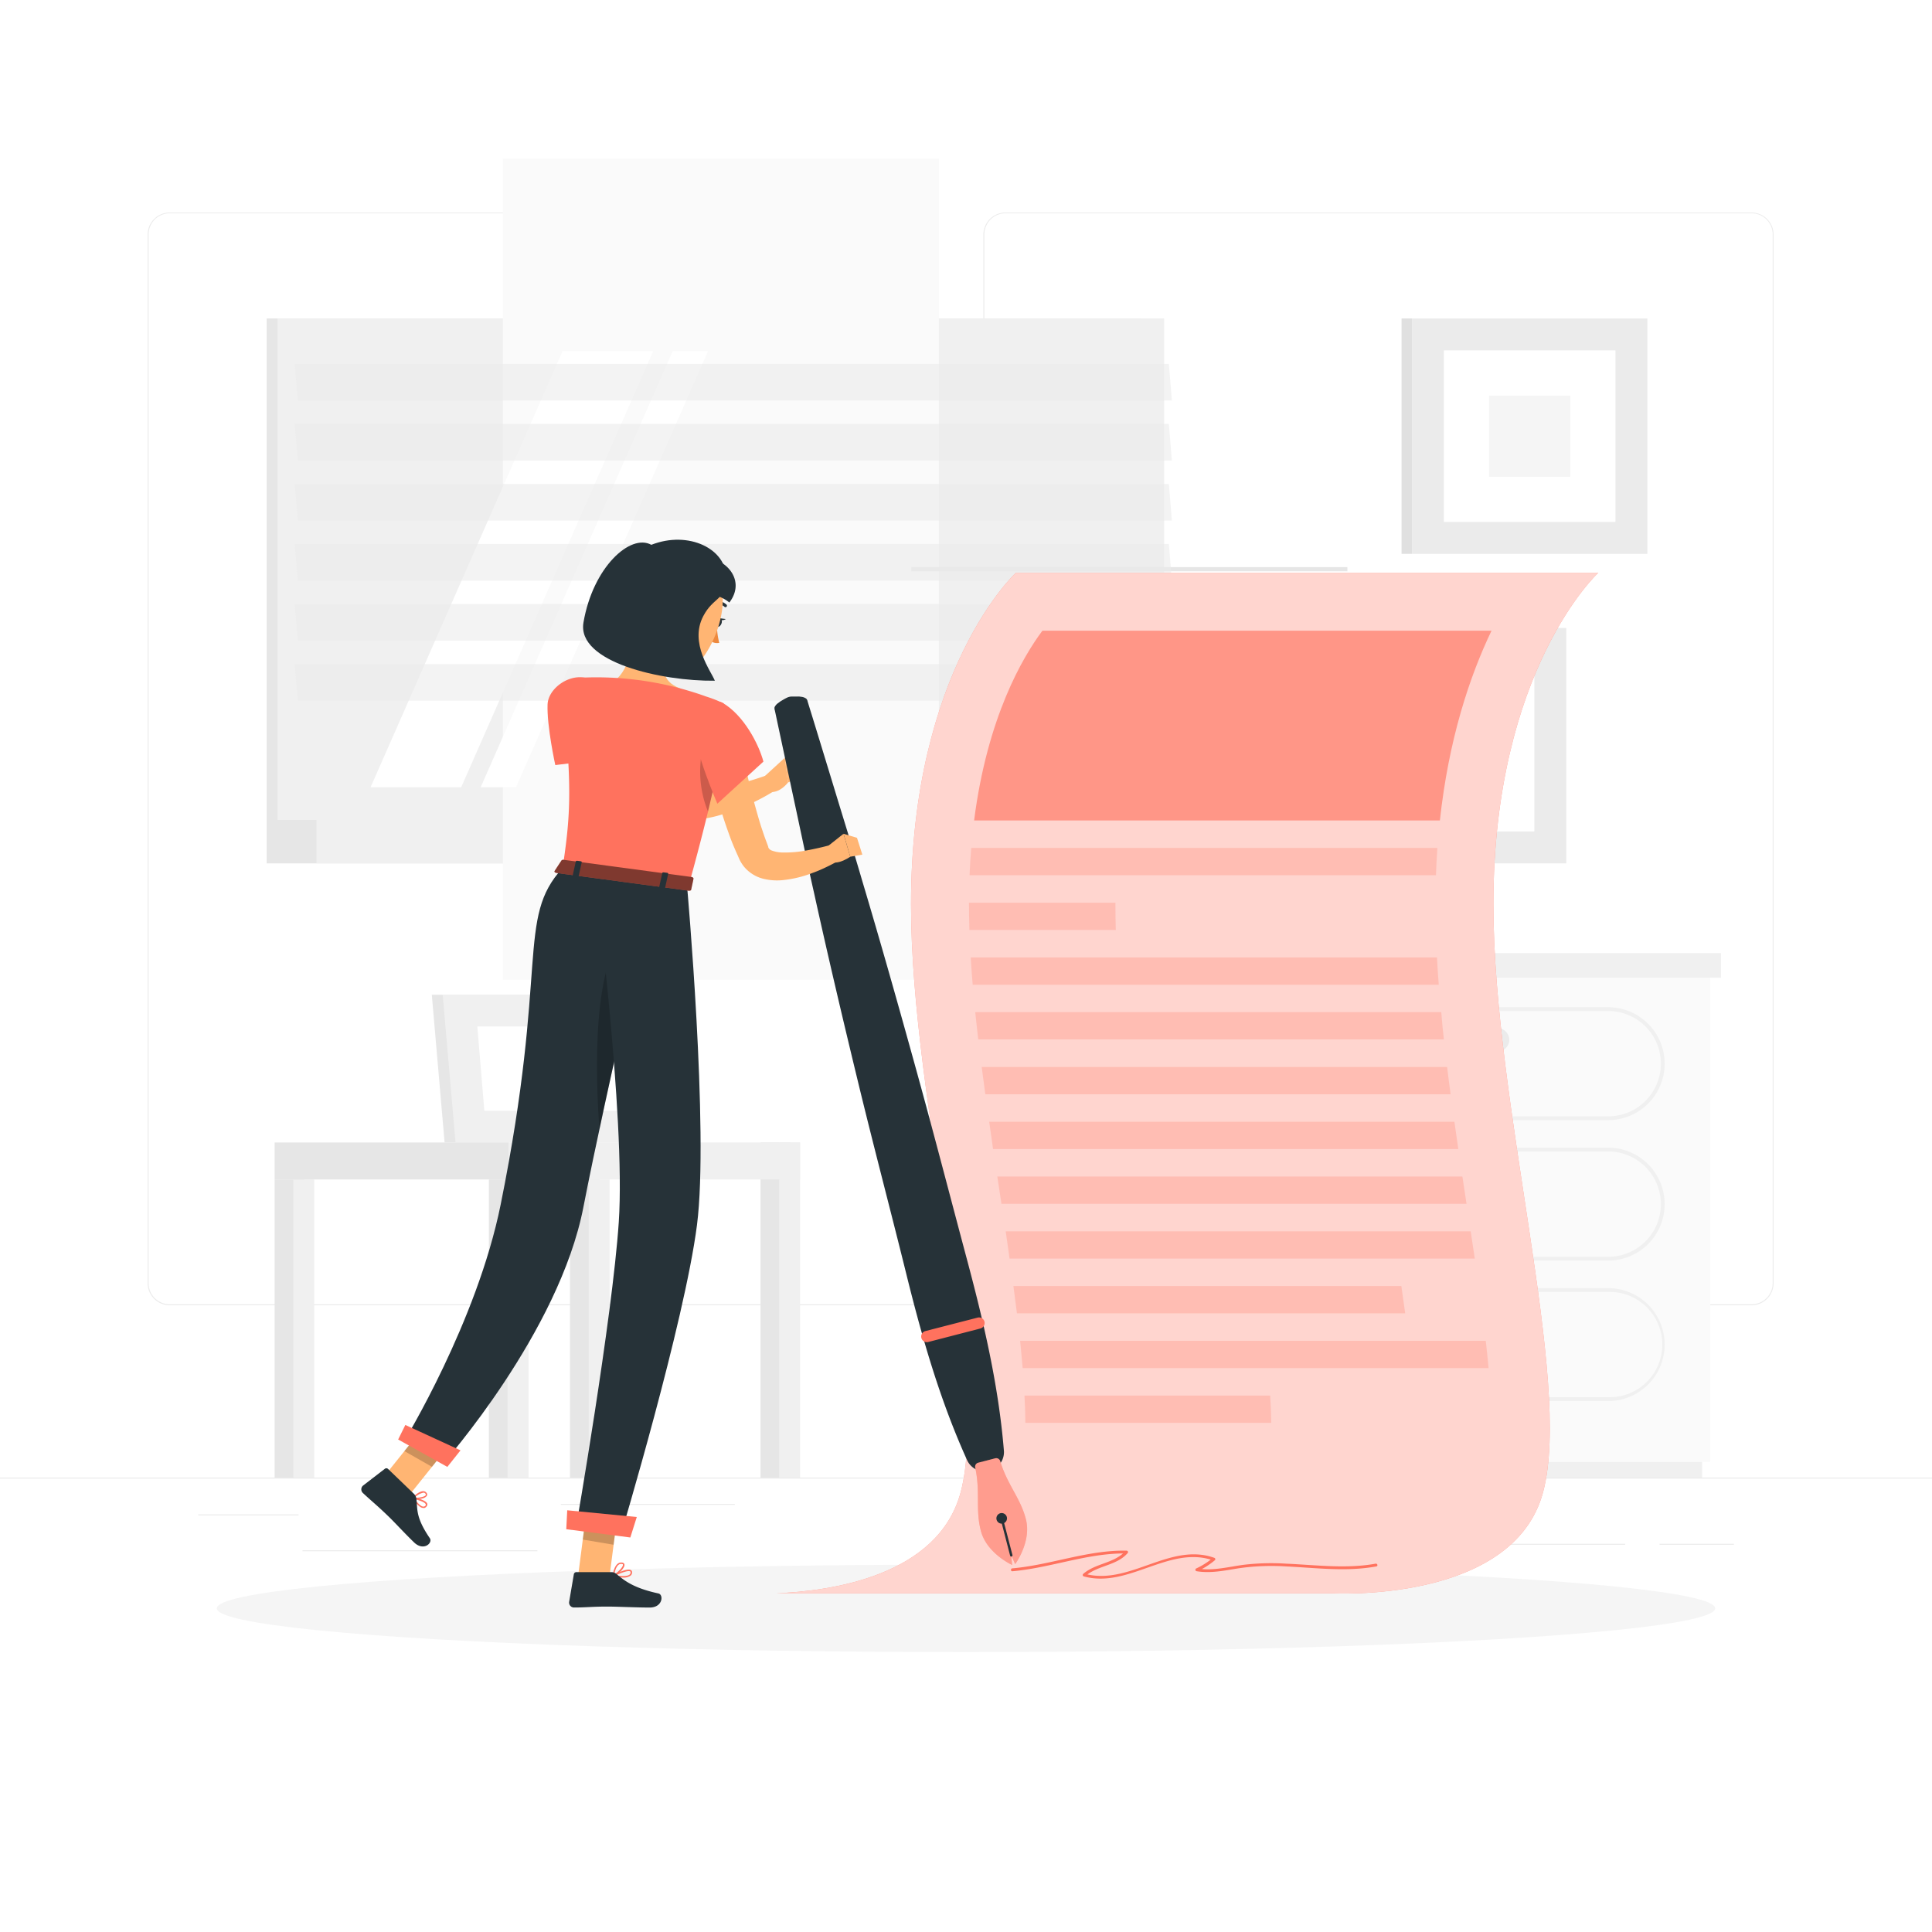 <svg class="animated" id="freepik_stories-accept-terms" xmlns="http://www.w3.org/2000/svg" viewBox="0 0 500 500" version="1.1" xmlns:xlink="http://www.w3.org/1999/xlink" xmlns:svgjs="http://svgjs.com/svgjs"><style>svg#freepik_stories-accept-terms:not(.animated) .animable {opacity: 0;}svg#freepik_stories-accept-terms.animated #freepik--background-complete--inject-311 {animation: 1s 1 forwards cubic-bezier(.36,-0.01,.5,1.38) slideLeft;animation-delay: 0s;}svg#freepik_stories-accept-terms.animated #freepik--Shadow--inject-311 {animation: 1s 1 forwards cubic-bezier(.36,-0.01,.5,1.38) lightSpeedLeft;animation-delay: 0s;}svg#freepik_stories-accept-terms.animated #freepik--terms-and-conditions--inject-311 {animation: 1s 1 forwards cubic-bezier(.36,-0.01,.5,1.38) lightSpeedLeft;animation-delay: 0s;}svg#freepik_stories-accept-terms.animated #freepik--Character--inject-311 {animation: 1s 1 forwards cubic-bezier(.36,-0.01,.5,1.38) fadeIn,1.5s Infinite  linear shake;animation-delay: 0s,1s;}            @keyframes slideLeft {                0% {                    opacity: 0;                    transform: translateX(-30px);                }                100% {                    opacity: 1;                    transform: translateX(0);                }            }                    @keyframes lightSpeedLeft {              from {                transform: translate3d(-50%, 0, 0) skewX(20deg);                opacity: 0;              }              60% {                transform: skewX(-10deg);                opacity: 1;              }              80% {                transform: skewX(2deg);              }              to {                opacity: 1;                transform: translate3d(0, 0, 0);              }            }                    @keyframes fadeIn {                0% {                    opacity: 0;                }                100% {                    opacity: 1;                }            }                    @keyframes shake {                10%, 90% {                    transform: translate3d(-1px, 0, 0);                  }                  20%, 80% {                    transform: translate3d(2px, 0, 0);                  }                  30%, 50%, 70% {                    transform: translate3d(-4px, 0, 0);                  }                  40%, 60% {                    transform: translate3d(4px, 0, 0);                  }            }        </style><g id="freepik--background-complete--inject-311" class="animable" style="transform-origin: 250px 228.23px;"><rect y="382.4" width="500" height="0.25" style="fill: rgb(235, 235, 235); transform-origin: 250px 382.525px;" id="eloapbjwwvtq" class="animable"></rect><path d="M237,337.8H43.92a5.71,5.71,0,0,1-5.71-5.71V60.66A5.71,5.71,0,0,1,43.92,55H237a5.71,5.71,0,0,1,5.71,5.71V332.09A5.71,5.71,0,0,1,237,337.8ZM43.92,55.2a5.47,5.47,0,0,0-5.46,5.46V332.09a5.47,5.47,0,0,0,5.46,5.46H237a5.47,5.47,0,0,0,5.46-5.46V60.66A5.47,5.47,0,0,0,237,55.2Z" style="fill: rgb(235, 235, 235); transform-origin: 140.46px 196.4px;" id="elc0h6ygxpqe" class="animable"></path><path d="M453.31,337.8H260.21a5.72,5.72,0,0,1-5.71-5.71V60.66A5.72,5.72,0,0,1,260.21,55h193.1A5.71,5.71,0,0,1,459,60.66V332.09A5.71,5.71,0,0,1,453.31,337.8ZM260.21,55.2a5.47,5.47,0,0,0-5.46,5.46V332.09a5.47,5.47,0,0,0,5.46,5.46h193.1a5.47,5.47,0,0,0,5.46-5.46V60.66a5.47,5.47,0,0,0-5.46-5.46Z" style="fill: rgb(235, 235, 235); transform-origin: 356.75px 196.4px;" id="elzbgzqye6x5" class="animable"></path><rect x="51.28" y="391.92" width="26" height="0.25" style="fill: rgb(235, 235, 235); transform-origin: 64.28px 392.045px;" id="elbravcmnyb18" class="animable"></rect><rect x="145.15" y="389.21" width="45.03" height="0.25" style="fill: rgb(235, 235, 235); transform-origin: 167.665px 389.335px;" id="eli9a1lg3xksg" class="animable"></rect><rect x="78.28" y="401.21" width="60.79" height="0.25" style="fill: rgb(235, 235, 235); transform-origin: 108.675px 401.335px;" id="eltzy901i863c" class="animable"></rect><rect x="429.49" y="399.53" width="19.23" height="0.25" style="fill: rgb(235, 235, 235); transform-origin: 439.105px 399.655px;" id="elo0xrawe03s8" class="animable"></rect><rect x="365.29" y="399.53" width="55.29" height="0.25" style="fill: rgb(235, 235, 235); transform-origin: 392.935px 399.655px;" id="el4e416xcbvx5" class="animable"></rect><rect x="257.05" y="395.31" width="74.47" height="0.25" style="fill: rgb(235, 235, 235); transform-origin: 294.285px 395.435px;" id="elscrxe6mnkom" class="animable"></rect><polygon points="169.64 295.67 115.06 295.67 111.75 257.44 166.33 257.44 169.64 295.67" style="fill: rgb(230, 230, 230); transform-origin: 140.695px 276.555px;" id="elo1y8olsot" class="animable"></polygon><polygon points="172.47 295.67 117.89 295.67 114.57 257.44 169.15 257.44 172.47 295.67" style="fill: rgb(240, 240, 240); transform-origin: 143.52px 276.555px;" id="el1au8y9u4o7d" class="animable"></polygon><polygon points="125.35 287.46 123.53 265.65 161.69 265.65 163.51 287.46 125.35 287.46" style="fill: rgb(255, 255, 255); transform-origin: 143.52px 276.555px;" id="elxbdpfhp6elr" class="animable"></polygon><rect x="196.82" y="295.67" width="7.79" height="86.73" style="fill: rgb(230, 230, 230); transform-origin: 200.715px 339.035px;" id="ellilejlcqyc" class="animable"></rect><rect x="201.65" y="295.67" width="5.41" height="86.73" style="fill: rgb(240, 240, 240); transform-origin: 204.355px 339.035px;" id="elu4cjjty3p7q" class="animable"></rect><g id="eldrwvxdxr7rc"><rect x="131.66" y="295.67" width="75.41" height="9.57" style="fill: rgb(240, 240, 240); transform-origin: 169.365px 300.455px; transform: rotate(180deg);" class="animable"></rect></g><rect x="126.53" y="305.24" width="7.79" height="77.16" style="fill: rgb(230, 230, 230); transform-origin: 130.425px 343.82px;" id="elyugmxl50hp" class="animable"></rect><rect x="131.37" y="305.24" width="5.41" height="77.16" style="fill: rgb(240, 240, 240); transform-origin: 134.075px 343.82px;" id="eltj5boq3g71" class="animable"></rect><rect x="71.07" y="305.24" width="7.79" height="77.16" style="fill: rgb(230, 230, 230); transform-origin: 74.965px 343.82px;" id="elhpvg2ehgj8" class="animable"></rect><rect x="75.91" y="305.24" width="5.41" height="77.16" style="fill: rgb(240, 240, 240); transform-origin: 78.615px 343.82px;" id="el0jdlgjdwt0i" class="animable"></rect><rect x="147.51" y="305.24" width="7.79" height="77.16" style="fill: rgb(230, 230, 230); transform-origin: 151.405px 343.82px;" id="ellvev5vky4z" class="animable"></rect><rect x="152.35" y="305.24" width="5.41" height="77.16" style="fill: rgb(240, 240, 240); transform-origin: 155.055px 343.82px;" id="el1oonf49id56" class="animable"></rect><rect x="71.07" y="295.67" width="60.58" height="9.57" style="fill: rgb(230, 230, 230); transform-origin: 101.36px 300.455px;" id="el03s98uc4qatr" class="animable"></rect><rect x="69.01" y="82.42" width="226.23" height="129.78" style="fill: rgb(230, 230, 230); transform-origin: 182.125px 147.31px;" id="elaowxhvgkaxi" class="animable"></rect><rect x="71.83" y="82.42" width="229.45" height="129.78" style="fill: rgb(240, 240, 240); transform-origin: 186.555px 147.31px;" id="eler7dpesscil" class="animable"></rect><rect x="69.01" y="212.2" width="226.23" height="11.24" style="fill: rgb(230, 230, 230); transform-origin: 182.125px 217.82px;" id="el6fsvn05ota" class="animable"></rect><rect x="81.9" y="212.2" width="229.45" height="11.24" style="fill: rgb(240, 240, 240); transform-origin: 196.625px 217.82px;" id="elvdj66umipq" class="animable"></rect><g id="eldbj7hdci8ao"><rect x="130.13" y="41.05" width="112.85" height="212.52" style="fill: rgb(250, 250, 250); transform-origin: 186.555px 147.31px; transform: rotate(90deg);" class="animable"></rect></g><polygon points="95.91 203.73 145.59 90.88 169.05 90.88 119.36 203.73 95.91 203.73" style="fill: rgb(255, 255, 255); transform-origin: 132.48px 147.305px;" id="elqx95u3c624d" class="animable"></polygon><path d="M84.22,195.31a.61.61,0,0,1-.61-.61V96.39a.61.61,0,0,1,1.21,0V194.7A.61.61,0,0,1,84.22,195.31Z" style="fill: rgb(240, 240, 240); transform-origin: 84.215px 145.584px;" id="eluq98w5tryq" class="animable"></path><polygon points="124.4 203.73 174.09 90.88 183.23 90.88 133.55 203.73 124.4 203.73" style="fill: rgb(255, 255, 255); transform-origin: 153.815px 147.305px;" id="elgkfg8a6mzkb" class="animable"></polygon><g id="el0141k9ld17rsi"><rect x="235.85" y="146.77" width="112.85" height="1.08" style="fill: rgb(230, 230, 230); transform-origin: 292.275px 147.31px; transform: rotate(90deg);" class="animable"></rect></g><g id="el7x1cb2tvx48"><polygon points="303.28 103.65 77.05 103.65 76.28 94.17 302.5 94.17 303.28 103.65" style="fill: rgb(235, 235, 235); opacity: 0.6; transform-origin: 189.78px 98.91px;" class="animable"></polygon></g><g id="elyubimxz7b7r"><polygon points="303.28 119.18 77.05 119.18 76.28 109.71 302.5 109.71 303.28 119.18" style="fill: rgb(235, 235, 235); opacity: 0.6; transform-origin: 189.78px 114.445px;" class="animable"></polygon></g><g id="elkwwg7ic3099"><polygon points="303.28 134.72 77.05 134.72 76.28 125.25 302.5 125.25 303.28 134.72" style="fill: rgb(235, 235, 235); opacity: 0.6; transform-origin: 189.78px 129.985px;" class="animable"></polygon></g><g id="el5wo0bh0haeq"><polygon points="303.28 150.26 77.05 150.26 76.28 140.78 302.5 140.78 303.28 150.26" style="fill: rgb(235, 235, 235); opacity: 0.6; transform-origin: 189.78px 145.52px;" class="animable"></polygon></g><g id="elpnvf22z6hb"><polygon points="303.28 165.8 77.05 165.8 76.28 156.32 302.5 156.32 303.28 165.8" style="fill: rgb(235, 235, 235); opacity: 0.6; transform-origin: 189.78px 161.06px;" class="animable"></polygon></g><g id="elj87nud1r13"><polygon points="303.28 181.33 77.05 181.33 76.28 171.86 302.5 171.86 303.28 181.33" style="fill: rgb(235, 235, 235); opacity: 0.6; transform-origin: 189.78px 176.595px;" class="animable"></polygon></g><g id="elg139etg4mau"><rect x="365.42" y="82.42" width="60.92" height="60.92" style="fill: rgb(235, 235, 235); transform-origin: 395.88px 112.88px; transform: rotate(180deg);" class="animable"></rect></g><rect x="362.72" y="82.42" width="2.7" height="60.92" style="fill: rgb(224, 224, 224); transform-origin: 364.07px 112.88px;" id="elby0wprp4sja" class="animable"></rect><g id="elpv2jabron28"><rect x="373.67" y="90.67" width="44.41" height="44.41" style="fill: rgb(255, 255, 255); transform-origin: 395.875px 112.875px; transform: rotate(180deg);" class="animable"></rect></g><g id="el70el41rcazb"><rect x="385.37" y="102.37" width="21.02" height="21.02" style="fill: rgb(245, 245, 245); transform-origin: 395.88px 112.88px; transform: rotate(135deg);" class="animable"></rect></g><g id="elatpasq9r4eb"><rect x="344.43" y="162.52" width="60.92" height="60.92" style="fill: rgb(235, 235, 235); transform-origin: 374.89px 192.98px; transform: rotate(180deg);" class="animable"></rect></g><rect x="341.73" y="162.52" width="2.7" height="60.92" style="fill: rgb(224, 224, 224); transform-origin: 343.08px 192.98px;" id="elchci94icys9" class="animable"></rect><g id="elw9svtt1531"><rect x="352.68" y="170.77" width="44.41" height="44.41" style="fill: rgb(255, 255, 255); transform-origin: 374.885px 192.975px; transform: rotate(180deg);" class="animable"></rect></g><g id="ely1gh5ci6sx8"><rect x="365.42" y="183.51" width="18.94" height="18.94" rx="6.31" style="fill: rgb(245, 245, 245); transform-origin: 374.89px 192.98px; transform: rotate(180deg);" class="animable"></rect></g><rect x="292.53" y="253.03" width="15.19" height="125.28" style="fill: rgb(240, 240, 240); transform-origin: 300.125px 315.67px;" id="elb6n886qv93k" class="animable"></rect><rect x="294.64" y="378.31" width="145.86" height="4.09" style="fill: rgb(240, 240, 240); transform-origin: 367.57px 380.355px;" id="elxekcvx5oh3" class="animable"></rect><g id="el8wrcdwn9itx"><rect x="307.73" y="253.03" width="134.88" height="125.28" style="fill: rgb(250, 250, 250); transform-origin: 375.17px 315.67px; transform: rotate(180deg);" class="animable"></rect></g><path d="M416.2,326.24H334.13a14.61,14.61,0,0,1,0-29.22H416.2a14.61,14.61,0,0,1,0,29.22ZM334.13,298a13.63,13.63,0,0,0,0,27.26H416.2a13.63,13.63,0,0,0,0-27.26Z" style="fill: rgb(240, 240, 240); transform-origin: 375.165px 311.63px;" id="eldjvywdgqt8" class="animable"></path><path d="M416.2,362.59H334.13a14.61,14.61,0,0,1,0-29.22H416.2a14.61,14.61,0,1,1,0,29.22Zm-82.07-28.24a13.63,13.63,0,1,0,0,27.25H416.2a13.63,13.63,0,1,0,0-27.25Z" style="fill: rgb(240, 240, 240); transform-origin: 375.165px 347.98px;" id="el6mcwaw671fr" class="animable"></path><path d="M387.55,308.48H362.78a3.06,3.06,0,0,1-3-3.05h0a3.06,3.06,0,0,1,3-3.05h24.77a3.06,3.06,0,0,1,3.05,3.05h0A3.06,3.06,0,0,1,387.55,308.48Z" style="fill: rgb(235, 235, 235); transform-origin: 375.19px 305.43px;" id="el2xzw7kxmyou" class="animable"></path><path d="M416.2,289.89H334.13a14.61,14.61,0,1,1,0-29.22H416.2a14.61,14.61,0,1,1,0,29.22Zm-82.07-28.24a13.63,13.63,0,1,0,0,27.26H416.2a13.63,13.63,0,0,0,0-27.26Z" style="fill: rgb(240, 240, 240); transform-origin: 375.165px 275.28px;" id="elw3v9qo11dxg" class="animable"></path><path d="M387.55,272.13H362.78a3.06,3.06,0,0,1-3-3.05h0a3.05,3.05,0,0,1,3-3h24.77a3.06,3.06,0,0,1,3.05,3h0A3.06,3.06,0,0,1,387.55,272.13Z" style="fill: rgb(235, 235, 235); transform-origin: 375.19px 269.105px;" id="elmra4fhkmt8" class="animable"></path><path d="M387.55,344.82H362.78a3.05,3.05,0,0,1-3-3h0a3.06,3.06,0,0,1,3-3h24.77a3.06,3.06,0,0,1,3.05,3h0A3.06,3.06,0,0,1,387.55,344.82Z" style="fill: rgb(235, 235, 235); transform-origin: 375.19px 341.82px;" id="elxjbaar8xf8" class="animable"></path><rect x="307.73" y="246.67" width="137.65" height="6.37" style="fill: rgb(240, 240, 240); transform-origin: 376.555px 249.855px;" id="el4tv7e4rodjc" class="animable"></rect><g id="elk2g7hfc68t"><rect x="289.56" y="246.67" width="18.17" height="6.37" style="fill: rgb(230, 230, 230); transform-origin: 298.645px 249.855px; transform: rotate(180deg);" class="animable"></rect></g></g><g id="freepik--Shadow--inject-311" class="animable" style="transform-origin: 250px 416.24px;"><ellipse id="freepik--path--inject-311" cx="250" cy="416.24" rx="193.89" ry="11.32" style="fill: rgb(245, 245, 245); transform-origin: 250px 416.24px;" class="animable"></ellipse></g><g id="freepik--terms-and-conditions--inject-311" class="animable" style="transform-origin: 307.31px 280.318px;"><path d="M413.64,148.23H262.92s-27.15,25-27.15,85.78c0,52.27,20.59,123.14,12.86,152.15-5.83,21.89-34.1,25.65-47.65,26.17H344.44s47.18,2.85,54.91-26.17S386.49,286.28,386.49,234C386.49,173.19,413.64,148.23,413.64,148.23Z" style="fill: rgb(255, 114, 94); transform-origin: 307.31px 280.318px;" id="elut9qjng3nt9" class="animable"></path><g id="el8pai88v597p"><path d="M413.64,148.23H262.92s-27.15,25-27.15,85.78c0,52.27,20.59,123.14,12.86,152.15-5.83,21.89-34.1,25.65-47.65,26.17H344.44s47.18,2.85,54.91-26.17S386.49,286.28,386.49,234C386.49,173.19,413.64,148.23,413.64,148.23Z" style="fill: rgb(255, 255, 255); opacity: 0.7; transform-origin: 307.31px 280.318px;" class="animable"></path></g><g id="elm3vm1ygpxa"><g style="opacity: 0.8; transform-origin: 318.385px 265.735px;" class="animable"><g id="el7xr37mgd63p"><path d="M372.64,212.33H252.1c3.41-26.74,12.6-42.3,17.67-49.1H386C380.3,175.13,374.92,191.34,372.64,212.33Z" style="fill: rgb(255, 114, 94); opacity: 0.8; transform-origin: 319.05px 187.78px;" class="animable"></path></g><g id="elb6u9mkwv16l"><path d="M371.63,226.51H250.92c.1-2.43.24-4.79.44-7.07H372Q371.75,222.89,371.63,226.51Z" style="fill: rgb(255, 114, 94); opacity: 0.3; transform-origin: 311.46px 222.975px;" class="animable"></path></g><g id="el5zwovdwhyqc"><path d="M288.77,240.68H250.88q-.1-3.39-.11-6.67v-.39h37.9V234C288.67,236.21,288.7,238.44,288.77,240.68Z" style="fill: rgb(255, 114, 94); opacity: 0.3; transform-origin: 269.77px 237.15px;" class="animable"></path></g><g id="elojmns9yabqr"><path d="M372.35,254.85H251.73c-.21-2.38-.38-4.74-.51-7.06H371.89Q372.07,251.3,372.35,254.85Z" style="fill: rgb(255, 114, 94); opacity: 0.3; transform-origin: 311.785px 251.32px;" class="animable"></path></g><g id="ele9mk5pps6pn"><path d="M373.68,269H253.16q-.42-3.55-.78-7.07H373C373.17,264.31,373.42,266.67,373.68,269Z" style="fill: rgb(255, 114, 94); opacity: 0.3; transform-origin: 313.03px 265.465px;" class="animable"></path></g><g id="ele0xkelizl3d"><path d="M375.42,283.2H255c-.33-2.36-.64-4.72-.94-7.06H374.52Q374.94,279.67,375.42,283.2Z" style="fill: rgb(255, 114, 94); opacity: 0.3; transform-origin: 314.74px 279.67px;" class="animable"></path></g><g id="elrdbmfehvv38"><path d="M377.41,297.37H257q-.52-3.54-1-7.06H376.4C376.73,292.66,377.07,295,377.41,297.37Z" style="fill: rgb(255, 114, 94); opacity: 0.3; transform-origin: 316.705px 293.84px;" class="animable"></path></g><g id="elczn15rmveng"><path d="M379.54,311.55H259.17c-.19-1.29-.39-2.6-.59-3.91l-.48-3.16H378.47C378.83,306.84,379.18,309.2,379.54,311.55Z" style="fill: rgb(255, 114, 94); opacity: 0.3; transform-origin: 318.82px 308.015px;" class="animable"></path></g><g id="elda4dmu6rkv"><path d="M261.27,325.72q-.5-3.5-1-7.06H380.62c.35,2.36.71,4.71,1.05,7.06Z" style="fill: rgb(255, 114, 94); opacity: 0.3; transform-origin: 320.97px 322.19px;" class="animable"></path></g><g id="elwc5y2oh2ji"><path d="M263.18,339.89c-.28-2.31-.59-4.67-.91-7.06h100.4c.34,2.38.66,4.74,1,7.06Z" style="fill: rgb(255, 114, 94); opacity: 0.3; transform-origin: 312.97px 336.36px;" class="animable"></path></g><g id="elz89pilijogr"><path d="M264.66,354.07q-.29-3.46-.66-7.07H384.52c.27,2.42.52,4.78.73,7.07Z" style="fill: rgb(255, 114, 94); opacity: 0.3; transform-origin: 324.625px 350.535px;" class="animable"></path></g><g id="el41qyujoyy6r"><path d="M265.35,368.24c0-2.28-.09-4.64-.22-7.06h63.59c.16,2.47.25,4.83.28,7.06Z" style="fill: rgb(255, 114, 94); opacity: 0.3; transform-origin: 297.065px 364.71px;" class="animable"></path></g></g></g><path d="M356,404.68c-7.65,1.39-15.4.33-23.09,0a61,61,0,0,0-11.06.29c-3.6.48-7.18,1.42-10.81,1.1a19.62,19.62,0,0,0,3.37-2.29.37.37,0,0,0-.16-.62c-11.29-4-21.57,6.82-32.82,4.3,3.19-2.36,7.68-2.41,10.4-5.51a.38.38,0,0,0-.27-.64C281.5,401.11,272,405,262,405.89c-.48,0-.48.79,0,.75,9.65-.84,18.9-4.53,28.63-4.61-2.91,2.6-7.35,2.69-10.31,5.31a.38.38,0,0,0,.16.63c11.34,3.13,21.66-7.69,32.86-4.35a18.84,18.84,0,0,1-3.79,2.31.38.38,0,0,0,.09.69c3.69.62,7.3-.17,10.94-.75a59.61,59.61,0,0,1,12.31-.48c7.77.37,15.57,1.42,23.29,0C356.69,405.32,356.49,404.59,356,404.68Z" style="fill: rgb(255, 114, 94); transform-origin: 309.059px 404.924px;" id="elvc451id6vfl" class="animable"></path></g><g id="freepik--Character--inject-311" class="animable animator-active" style="transform-origin: 179.664px 277.855px;"><path d="M151.88,185.13c.63.81,1.44,1.76,2.18,2.64s1.55,1.77,2.35,2.63c1.61,1.72,3.24,3.41,5,5a45.3,45.3,0,0,0,11,7.7c.49.22,1,.42,1.45.6a6.84,6.84,0,0,0,.68.23,3.58,3.58,0,0,0,.66.19,15.48,15.48,0,0,0,2.93.46,31.36,31.36,0,0,0,6.62-.38,61.34,61.34,0,0,0,6.89-1.46c2.3-.6,4.65-1.34,6.84-2.11l2,4a56,56,0,0,1-14.3,6.36,34.62,34.62,0,0,1-8.16,1.31,21.39,21.39,0,0,1-4.47-.29c-.38-.06-.77-.15-1.15-.24s-.78-.19-1.11-.3c-.7-.21-1.38-.44-2-.7A47.14,47.14,0,0,1,155.45,202a75.07,75.07,0,0,1-5.67-5.46c-.89-1-1.76-1.93-2.6-2.93s-1.64-2-2.51-3.15Z" style="fill: rgb(255, 181, 115); transform-origin: 172.575px 198.724px;" id="elksnw7geolwd" class="animable"></path><path d="M141.71,182.3c-.22,5.6,2,15.7,2,15.7l13.86-1.68s.51-14.78-2.18-18.35C150.84,172,141.92,177,141.71,182.3Z" style="fill: rgb(255, 114, 94); transform-origin: 149.652px 186.629px;" id="elaje7dlrglv9" class="animable"></path><path d="M196.62,202.05l6.49-5.94.83,6.4s-2.69,3.61-5.74,2.09Z" style="fill: rgb(255, 181, 115); transform-origin: 200.28px 200.542px;" id="elxa1g1ugqda" class="animable"></path><polygon points="206.37 196.46 209.12 200.06 203.94 202.51 203.11 196.11 206.37 196.46" style="fill: rgb(255, 181, 115); transform-origin: 206.115px 199.31px;" id="eljpa9m5i42pl" class="animable"></polygon><path d="M204.73,180.27c.69,0,1.07,0,1.56,0a4.58,4.58,0,0,1,.63,0l.52.07a2.6,2.6,0,0,1,1.24.49,1.52,1.52,0,0,1,.34.73l.23.76.93,3,1.86,6.07,3.71,12.15c2.45,8.1,5,16.18,7.36,24.3,4.85,16.22,9.44,32.5,13.95,48.81s8.75,32.69,13.11,49,8.26,32.81,9.65,49.93a5,5,0,0,1-9.47,2.45c-7.1-15.64-11.74-31.91-15.8-48.33S226.18,297,222.2,280.59s-7.87-32.91-11.51-49.44c-1.87-8.25-3.57-16.55-5.36-24.82l-2.65-12.42-1.33-6.21-.66-3.11-.17-.77a1.57,1.57,0,0,1-.06-.81,2.72,2.72,0,0,1,.84-1l.43-.32a4.29,4.29,0,0,1,.52-.34c.43-.25.74-.46,1.36-.76A3,3,0,0,1,204.73,180.27Z" style="fill: rgb(38, 50, 56); transform-origin: 230.129px 280.529px;" id="elorrlvtlq6ej" class="animable"></path><path d="M258.86,378.16a1.07,1.07,0,0,0-1.3-.75l-2.2.57-2.2.57a1.07,1.07,0,0,0-.77,1.29c1.37,6.3,0,10.81,1.46,16.35,1.51,5.83,8.08,8.82,8.08,8.82l-.21-2.49,1,2.28s4.29-5.8,2.78-11.63C264.08,387.63,260.72,384.33,258.86,378.16Z" style="fill: rgb(255, 114, 94); transform-origin: 259.091px 391.193px;" id="el678xxvqixo6" class="animable"></path><g id="elmshbrp4xxch"><path d="M258.86,378.16a1.07,1.07,0,0,0-1.3-.75l-2.2.57-2.2.57a1.07,1.07,0,0,0-.77,1.29c1.37,6.3,0,10.81,1.46,16.35,1.51,5.83,8.08,8.82,8.08,8.82l-.21-2.49,1,2.28s4.29-5.8,2.78-11.63C264.08,387.63,260.72,384.33,258.86,378.16Z" style="fill: rgb(255, 255, 255); opacity: 0.3; transform-origin: 259.091px 391.193px;" class="animable"></path></g><path d="M260.57,392.62a1.37,1.37,0,1,1-1.67-1A1.38,1.38,0,0,1,260.57,392.62Z" style="fill: rgb(38, 50, 56); transform-origin: 259.24px 392.948px;" id="elbr54w51tv38" class="animable"></path><path d="M261.8,402.82a.3.3,0,0,1-.38-.22l-2.48-9.55a.31.31,0,0,1,.22-.38.3.3,0,0,1,.38.22l2.48,9.55A.31.31,0,0,1,261.8,402.82Z" style="fill: rgb(38, 50, 56); transform-origin: 260.48px 397.745px;" id="el2mpm0ps1mn2" class="animable"></path><path d="M253.7,343.82l-13.48,3.49a1.46,1.46,0,0,1-1.77-1.05h0a1.46,1.46,0,0,1,1-1.77L253,341a1.46,1.46,0,0,1,1.77,1h0A1.47,1.47,0,0,1,253.7,343.82Z" style="fill: rgb(255, 114, 94); transform-origin: 246.613px 344.153px;" id="elpxuf80km7t" class="animable"></path><path d="M185.27,160.8c-.24.6-.11,1.23.28,1.4s.91-.18,1.15-.78.12-1.23-.28-1.4S185.52,160.2,185.27,160.8Z" style="fill: rgb(38, 50, 56); transform-origin: 185.986px 161.11px;" id="elsxt54fghoym" class="animable"></path><path d="M186.24,160l1.61.21S186.65,161,186.24,160Z" style="fill: rgb(38, 50, 56); transform-origin: 187.045px 160.253px;" id="el2ucc9ukn1g6" class="animable"></path><path d="M185.55,161.6a17.87,17.87,0,0,0,.6,4.77,2.79,2.79,0,0,1-2.3-.53Z" style="fill: rgb(237, 137, 62); transform-origin: 185px 164.016px;" id="el26076uz6tqh" class="animable"></path><path d="M187.69,157.14a.38.38,0,0,1-.17-.08,3.17,3.17,0,0,0-2.7-.78.39.39,0,0,1-.47-.27.39.39,0,0,1,.27-.47,3.93,3.93,0,0,1,3.4.94.38.38,0,0,1,0,.54A.37.37,0,0,1,187.69,157.14Z" style="fill: rgb(38, 50, 56); transform-origin: 186.235px 156.304px;" id="el57hypyuk39j" class="animable"></path><path d="M164.07,160.49c.43,4.87-1.19,12.84-4.87,15.55,0,0,2.77,5.12,11.64,6.31,9.75,1.31,5.17-4.18,5.17-4.18-5.19-2-4.63-5.87-3.32-9.43Z" style="fill: rgb(255, 181, 115); transform-origin: 168.142px 171.521px;" id="elav0zgfoixnf" class="animable"></path><path d="M190.64,186.48c.77,4.54,1.72,9.25,2.71,13.84.53,2.29,1.06,4.59,1.68,6.84s1.24,4.5,1.93,6.71c.38,1.09.72,2.2,1.12,3.26l.6,1.6.14.39,0,.12a1.71,1.71,0,0,0,.07.18,1.58,1.58,0,0,0,.94.73,8.2,8.2,0,0,0,2.46.47,29.61,29.61,0,0,0,6.4-.52c2.21-.4,4.54-.94,6.71-1.54l1.83,4.05a38.44,38.44,0,0,1-3.4,1.8,35.61,35.61,0,0,1-3.53,1.5,29.5,29.5,0,0,1-7.85,1.88,15,15,0,0,1-4.72-.32,9.49,9.49,0,0,1-5.09-3.07,9.77,9.77,0,0,1-.92-1.32c-.14-.23-.25-.47-.37-.7l-.19-.45-.78-1.75c-.51-1.17-1-2.34-1.43-3.52-.86-2.36-1.68-4.73-2.39-7.11s-1.35-4.78-2-7.18c-1.19-4.82-2.16-9.59-2.88-14.58Z" style="fill: rgb(255, 181, 115); transform-origin: 199.455px 207.166px;" id="elzm60war3zpk" class="animable"></path><path d="M214.44,218.84l3.86-3.06,1.74,5.94s-5.28,3.82-6.69-.67Z" style="fill: rgb(255, 181, 115); transform-origin: 216.695px 219.508px;" id="elbdda5tlh3ap" class="animable"></path><polygon points="221.79 216.83 223.17 221.17 220.04 221.72 218.31 215.78 221.79 216.83" style="fill: rgb(255, 181, 115); transform-origin: 220.74px 218.75px;" id="elrjao3bk7ta" class="animable"></polygon><polygon points="149.67 407.41 157.74 408.01 160.13 389.48 152.06 388.88 149.67 407.41" style="fill: rgb(255, 181, 115); transform-origin: 154.9px 398.445px;" id="eld15v5fsirp" class="animable"></polygon><polygon points="97.99 383.87 104.98 388.12 116.61 373.6 109.62 369.35 97.99 383.87" style="fill: rgb(255, 181, 115); transform-origin: 107.3px 378.735px;" id="elxw0gtbzqex" class="animable"></polygon><path d="M109.86,390.26a1,1,0,0,1-.3,0c-1,0-2.19-1.56-2.79-2.48a.18.18,0,0,1,0-.21.19.19,0,0,1,.19-.09c.33.07,3.22.68,3.6,1.64a.65.65,0,0,1-.1.64A1.13,1.13,0,0,1,109.86,390.26Zm-2.5-2.27c.85,1.2,1.66,1.91,2.21,1.92a.67.67,0,0,0,.59-.34.26.26,0,0,0,0-.28C110,388.78,108.51,388.27,107.36,388Z" style="fill: rgb(255, 114, 94); transform-origin: 108.67px 388.875px;" id="elzwu58prh4f" class="animable"></path><path d="M109.43,387.76a6,6,0,0,1-2.55.13.2.2,0,0,1-.13-.14.18.18,0,0,1,0-.18c.06-.07,1.65-1.7,2.82-1.65a1,1,0,0,1,.78.39.67.67,0,0,1,.1.83A1.9,1.9,0,0,1,109.43,387.76Zm-2.1-.18c1,.11,2.54-.18,2.85-.64,0-.08.08-.19-.08-.39a.64.64,0,0,0-.5-.25A4.29,4.29,0,0,0,107.33,387.58Z" style="fill: rgb(255, 114, 94); transform-origin: 108.638px 386.944px;" id="el0jvhnswdmvic" class="animable"></path><path d="M107.08,386.56l-6.63-6.38a.64.64,0,0,0-.85-.06l-5.66,4.36a1.29,1.29,0,0,0,0,1.93c2.35,2.19,3.59,3.13,6.5,5.94,1.8,1.73,4.24,4.43,6.72,6.82s4.9.13,4.08-1.08c-3.7-5.42-3.15-7.45-3.48-10.22A2.22,2.22,0,0,0,107.08,386.56Z" style="fill: rgb(38, 50, 56); transform-origin: 102.454px 390.105px;" id="elsdwb6f1z0cm" class="animable"></path><path d="M161.24,408.27a13.46,13.46,0,0,1-2.54-.29.19.19,0,0,1-.15-.16.2.2,0,0,1,.1-.2c.37-.19,3.65-1.84,4.61-1.28a.57.57,0,0,1,.31.5,1.05,1.05,0,0,1-.37.93A3.07,3.07,0,0,1,161.24,408.27Zm-1.9-.56c1.78.29,3.11.22,3.61-.22a.7.7,0,0,0,.24-.62.21.21,0,0,0-.11-.2C162.54,406.37,160.69,407.07,159.34,407.71Z" style="fill: rgb(255, 114, 94); transform-origin: 161.063px 407.253px;" id="elvtndgjrttxk" class="animable"></path><path d="M158.74,408a.2.2,0,0,1-.11,0,.18.18,0,0,1-.08-.18c0-.14.39-3.44,2.2-3.44h.15c.53.05.68.31.71.53.15.91-1.81,2.66-2.79,3.1Zm2-3.27c-1.16,0-1.62,1.92-1.76,2.74,1-.6,2.33-2,2.24-2.52,0-.05,0-.18-.37-.21Z" style="fill: rgb(255, 114, 94); transform-origin: 160.083px 406.195px;" id="elhk6zkbh3w2q" class="animable"></path><path d="M158.24,406.86h-9.07a.67.67,0,0,0-.66.55l-1.22,7.17a1.27,1.27,0,0,0,1.26,1.44c3.16,0,4.69-.24,8.68-.24,2.45,0,7.52.25,10.91.25s3.66-3.35,2.25-3.65c-6.29-1.36-8.73-3.24-10.81-5A2.09,2.09,0,0,0,158.24,406.86Z" style="fill: rgb(38, 50, 56); transform-origin: 159.236px 411.445px;" id="el50kwph8q3bh" class="animable"></path><g id="elxrja4bbhcxq"><polygon points="160.13 389.48 158.8 399.78 150.82 398.44 152.06 388.89 160.13 389.48" style="opacity: 0.2; transform-origin: 155.475px 394.335px;" class="animable"></polygon></g><g id="elj81i1qcuef"><polygon points="109.61 369.35 116.61 373.61 111.79 379.61 104.65 375.54 109.61 369.35" style="opacity: 0.2; transform-origin: 110.63px 374.48px;" class="animable"></polygon></g><path d="M145.6,224.66l32.67,4.39C190.93,183.23,187.2,182,187.2,182a33.16,33.16,0,0,0-4.45-1.74q-2.31-.84-4.67-1.53a82.49,82.49,0,0,0-9.57-2.23,83.63,83.63,0,0,0-19-1.07,4.24,4.24,0,0,0-3.2,1.83,3.79,3.79,0,0,0-.35.62,4.56,4.56,0,0,0-.4,2.44C148.32,204.4,147.43,212.32,145.6,224.66Z" style="fill: rgb(255, 114, 94); transform-origin: 166.622px 202.17px;" id="elrudwkcqdepa" class="animable"></path><g id="elmtqd4ufa29"><path d="M181.45,196a27.38,27.38,0,0,0,1.77,14c2.17-8.94,3.35-15,3.93-19.2C184.66,190.69,182.07,191.65,181.45,196Z" style="opacity: 0.2; transform-origin: 184.176px 200.396px;" class="animable"></path></g><path d="M186.91,181.84c5.6,3.2,9.49,10.83,10.66,15.26L185.65,208s-6.18-14.37-5.68-18.83S184.8,180.63,186.91,181.84Z" style="fill: rgb(255, 114, 94); transform-origin: 188.756px 194.812px;" id="el3kkmu4lf67k" class="animable"></path><path d="M165.84,150.44c-2.51,7.58-3.73,10.73-1.53,16.13,3.32,8.13,13.15,9.85,17.87,3.24,4.25-5.95,7.64-17.35,1.59-23.41A10.67,10.67,0,0,0,165.84,150.44Z" style="fill: rgb(255, 181, 115); transform-origin: 175.107px 158.456px;" id="elard6tg1iv3" class="animable"></path><path d="M178.27,157.16a7.2,7.2,0,0,0-.24,4.35c.5,2,2,2.17,2.93.88s1.56-3.62.56-5.3S178.92,155.63,178.27,157.16Z" style="fill: rgb(255, 181, 115); transform-origin: 179.915px 159.567px;" id="el6lih9xu29gq" class="animable"></path><path d="M168.56,141c-5.4-3-15.12,5.78-17.56,20.11-1.75,10.26,20.16,15.22,34,15.06-.92-2.42-6.67-9.7-3-16.71,2.67-5.09,5.71-3.91,5.91-9.83C188.16,142.17,178.28,137.17,168.56,141Z" style="fill: rgb(38, 50, 56); transform-origin: 169.408px 157.927px;" id="el4p3a0ms3bic" class="animable"></path><path d="M180.85,144.22c6.28-.61,12.59,5.56,7.91,11.71a10,10,0,0,0-8.24-2C177.65,154.57,180.85,144.22,180.85,144.22Z" style="fill: rgb(38, 50, 56); transform-origin: 184.854px 150.054px;" id="eliho3jd7ktl" class="animable"></path><path d="M169.65,227.89S157,281.51,151,312.32c-6.26,32.5-36.27,66.36-36.27,66.36L104.57,373s18.88-30.9,25-61.25c12.44-61.6,4-74,16-87.08Z" style="fill: rgb(38, 50, 56); transform-origin: 137.11px 301.675px;" id="elq0w3avbllt" class="animable"></path><polygon points="115.77 379.63 103.04 372.54 104.9 368.78 119.18 375.35 115.77 379.63" style="fill: rgb(255, 114, 94); transform-origin: 111.11px 374.205px;" id="elyq993ggncf" class="animable"></polygon><g id="el5cb9sizkpdi"><path d="M162.9,239.54c-9.86,8.57-8.79,39-7.76,52.66,4.14-19.48,9.11-41.16,12-53.71C166.13,237.71,164.72,238,162.9,239.54Z" style="opacity: 0.2; transform-origin: 160.819px 265.136px;" class="animable"></path></g><path d="M177.79,229.07s5.71,63.67,2.59,87.95c-3.24,25.26-19.72,80.21-19.72,80.21L149,395.73s9.46-54.46,11.14-79.46c1.83-27.27-6.3-90.41-6.3-90.41Z" style="fill: rgb(38, 50, 56); transform-origin: 165.156px 311.545px;" id="elz5ycpok2np" class="animable"></path><polygon points="163.13 397.9 146.55 395.76 146.8 390.86 164.8 392.6 163.13 397.9" style="fill: rgb(255, 114, 94); transform-origin: 155.675px 394.38px;" id="elvdedh4lpfa" class="animable"></polygon><path d="M145.31,222.69l-1.78,2.71c-.14.21.11.47.48.52l34.27,4.6c.3,0,.56-.07.59-.25l.61-2.86c0-.2-.2-.41-.52-.45l-33.09-4.44A.61.61,0,0,0,145.31,222.69Z" style="fill: rgb(255, 114, 94); transform-origin: 161.485px 226.514px;" id="elwgmk61fl9j" class="animable"></path><g id="elm7zd35z3arr"><path d="M145.31,222.69l-1.78,2.71c-.14.21.11.47.48.52l34.27,4.6c.3,0,.56-.07.59-.25l.61-2.86c0-.2-.2-.41-.52-.45l-33.09-4.44A.61.61,0,0,0,145.31,222.69Z" style="opacity: 0.5; transform-origin: 161.485px 226.514px;" class="animable"></path></g><path d="M149.37,227l-.89-.12c-.18,0-.3-.13-.28-.24l.82-3.72c0-.1.19-.17.36-.15l.89.12c.18,0,.3.13.28.24l-.82,3.72C149.71,226.91,149.54,227,149.37,227Z" style="fill: rgb(38, 50, 56); transform-origin: 149.375px 224.883px;" id="ellhp7pqgojq" class="animable"></path><path d="M171.75,230l-.89-.12c-.17,0-.3-.13-.28-.24l.82-3.72c0-.11.19-.18.37-.15l.88.11c.18,0,.3.14.28.25l-.82,3.71C172.09,230,171.92,230,171.75,230Z" style="fill: rgb(38, 50, 56); transform-origin: 171.755px 227.882px;" id="el3cktv6wxyfq" class="animable"></path></g><defs>     <filter id="active" height="200%">         <feMorphology in="SourceAlpha" result="DILATED" operator="dilate" radius="2"></feMorphology>                <feFlood flood-color="#32DFEC" flood-opacity="1" result="PINK"></feFlood>        <feComposite in="PINK" in2="DILATED" operator="in" result="OUTLINE"></feComposite>        <feMerge>            <feMergeNode in="OUTLINE"></feMergeNode>            <feMergeNode in="SourceGraphic"></feMergeNode>        </feMerge>    </filter>    <filter id="hover" height="200%">        <feMorphology in="SourceAlpha" result="DILATED" operator="dilate" radius="2"></feMorphology>                <feFlood flood-color="#ff0000" flood-opacity="0.5" result="PINK"></feFlood>        <feComposite in="PINK" in2="DILATED" operator="in" result="OUTLINE"></feComposite>        <feMerge>            <feMergeNode in="OUTLINE"></feMergeNode>            <feMergeNode in="SourceGraphic"></feMergeNode>        </feMerge>            <feColorMatrix type="matrix" values="0   0   0   0   0                0   1   0   0   0                0   0   0   0   0                0   0   0   1   0 "></feColorMatrix>    </filter></defs></svg>